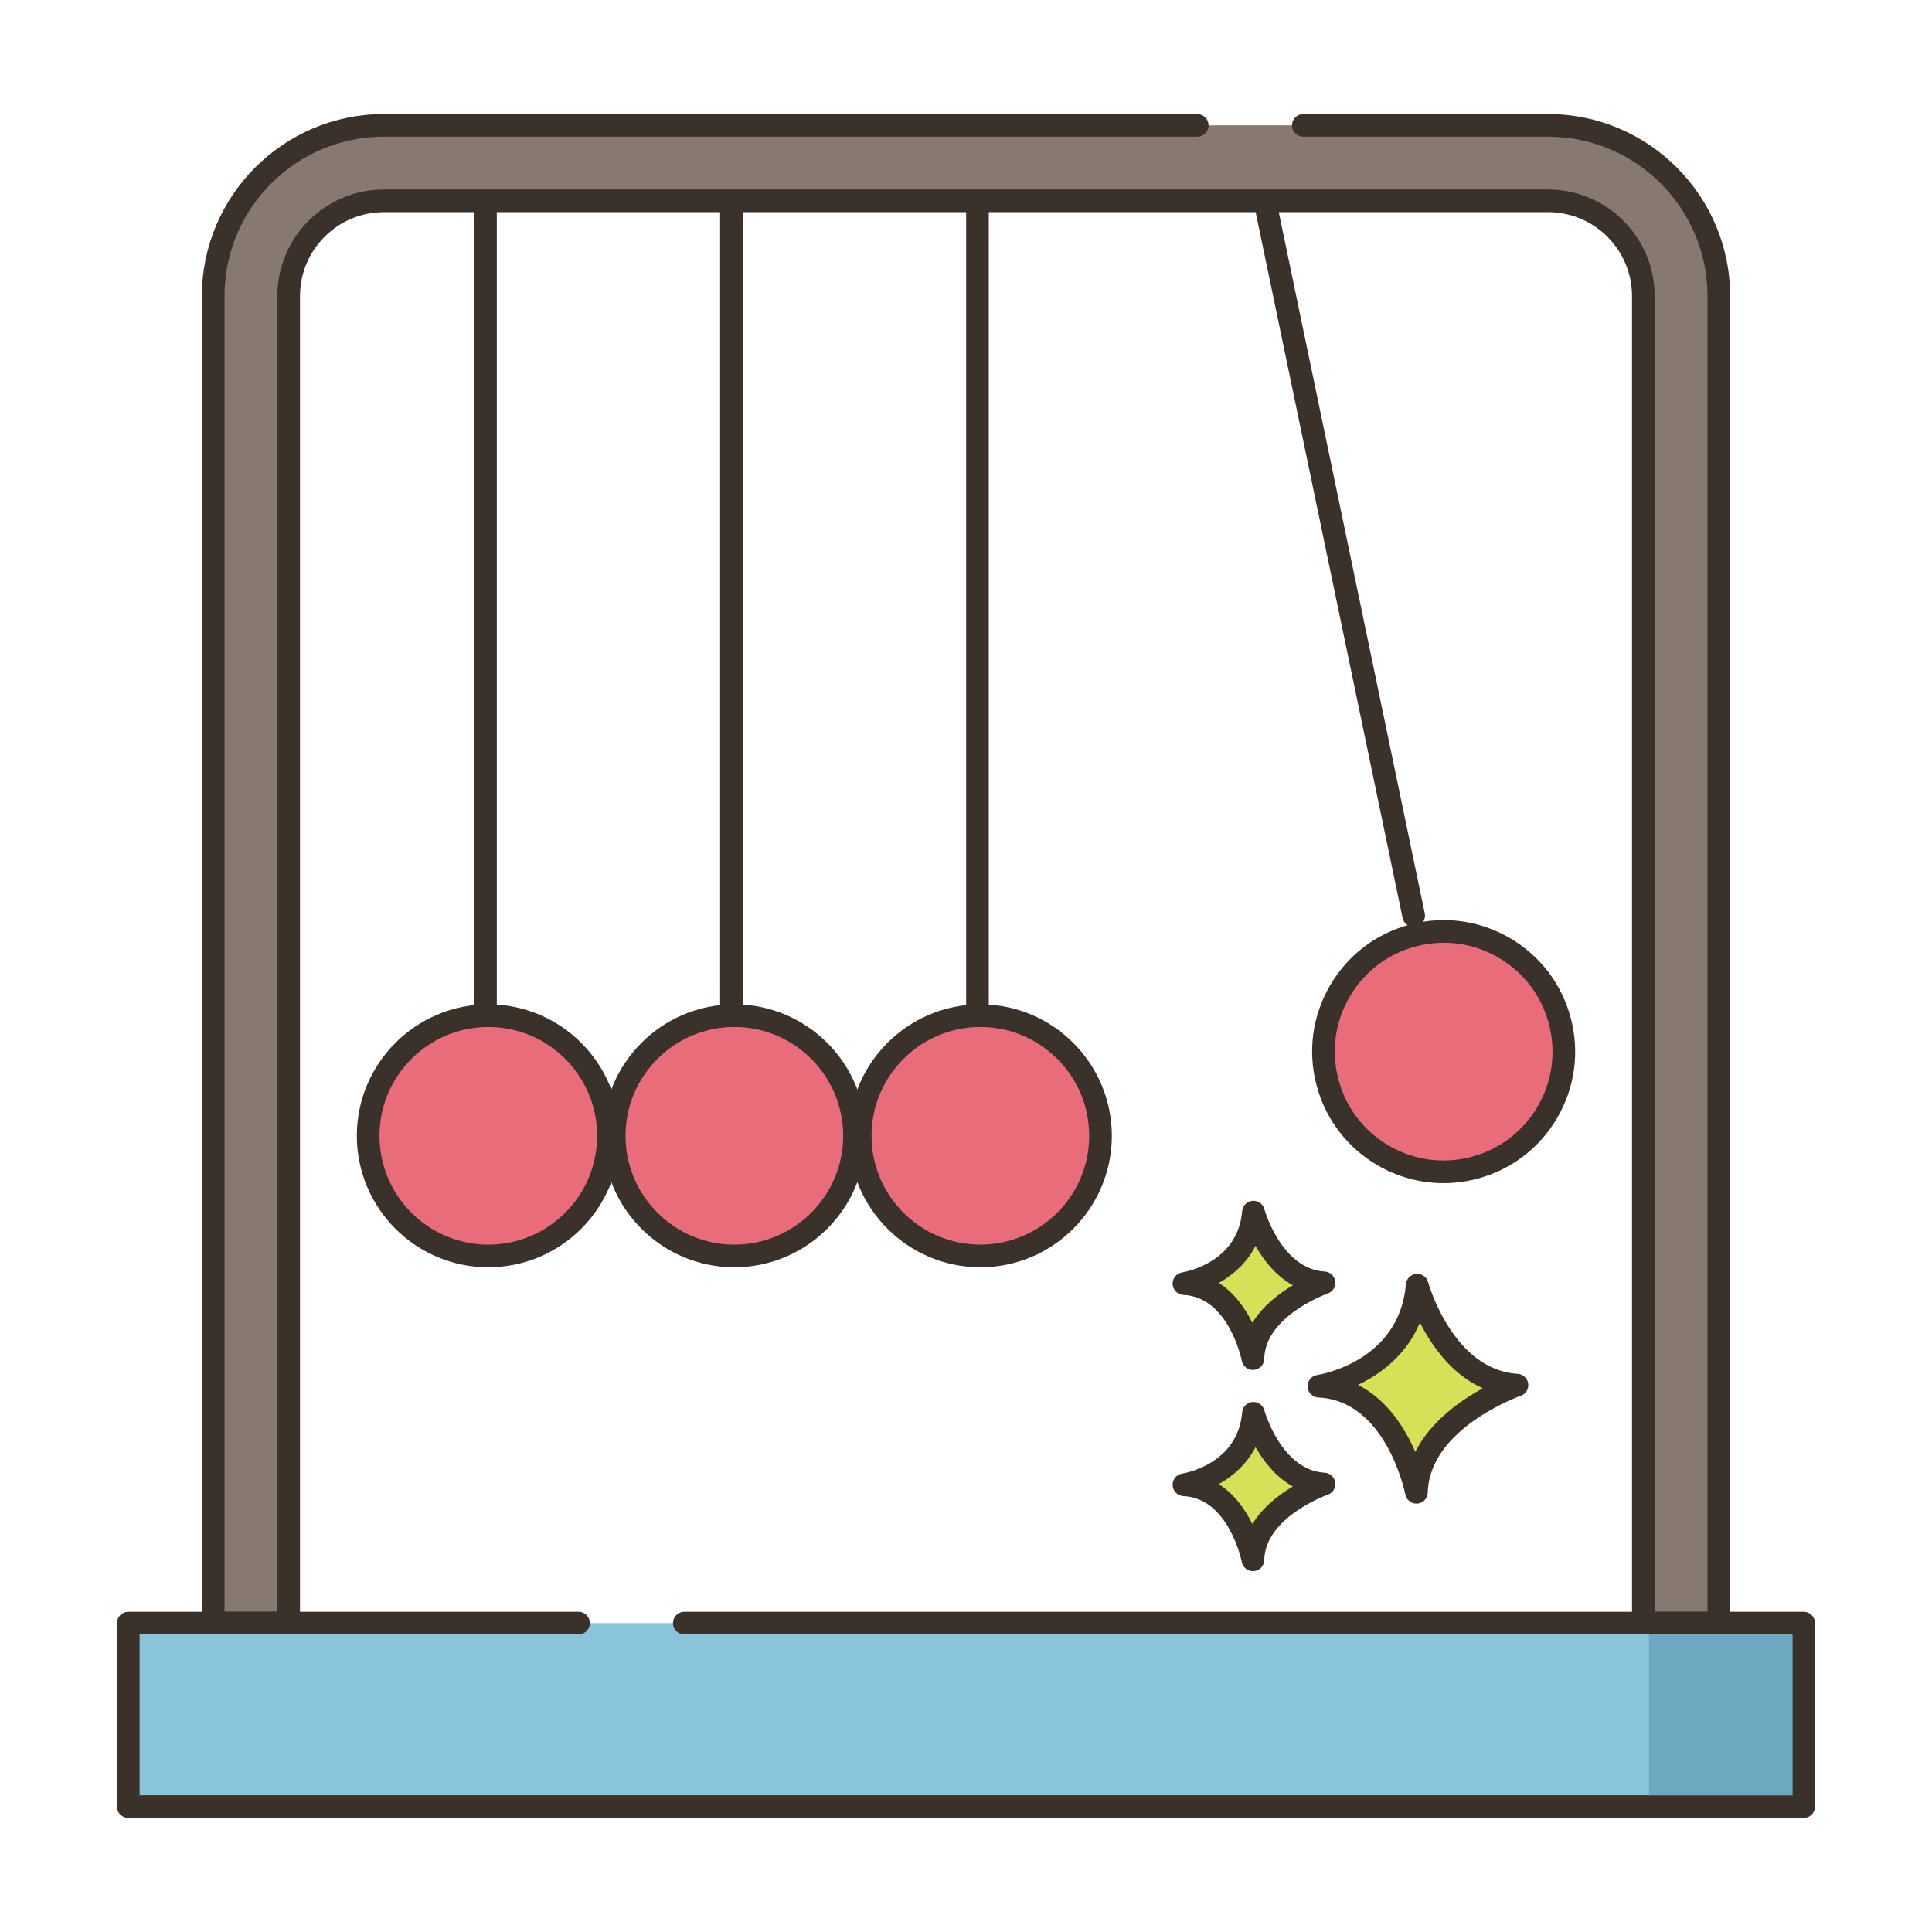 <svg id="Layer_1" enable-background="new 0 0 256 256" height="512" viewBox="0 0 256 256" width="512" xmlns="http://www.w3.org/2000/svg"><g><g><g><path d="m64.33 25.111c-.829 0-1.5.671-1.5 1.5v107.97c0 .829.671 1.5 1.5 1.5s1.5-.671 1.5-1.5v-107.97c0-.829-.671-1.5-1.5-1.5z" fill="#3a312a"/></g></g><g><g><ellipse cx="64.705" cy="150.5" fill="#e96c7a" rx="15.921" ry="15.921" transform="matrix(.995 -.099 .099 .995 -14.515 7.108)"/></g></g><g><g><path d="m64.705 133.079c-9.606 0-17.421 7.815-17.421 17.421 0 9.605 7.815 17.42 17.421 17.42s17.421-7.815 17.421-17.42c0-9.606-7.815-17.421-17.421-17.421zm0 31.841c-7.952 0-14.421-6.469-14.421-14.42s6.469-14.421 14.421-14.421 14.421 6.469 14.421 14.421-6.469 14.42-14.421 14.42z" fill="#3a312a"/></g></g><g><g><path d="m96.92 25.111c-.829 0-1.5.671-1.5 1.5v107.97c0 .829.671 1.5 1.5 1.5s1.5-.671 1.5-1.5v-107.97c0-.829-.672-1.5-1.5-1.5z" fill="#3a312a"/></g></g><g><g><ellipse cx="97.305" cy="150.5" fill="#e96c7a" rx="15.921" ry="15.921" transform="matrix(.16 -.987 .987 .16 -66.838 222.441)"/></g></g><g><g><path d="m97.305 133.079c-9.606 0-17.421 7.815-17.421 17.421 0 9.605 7.815 17.42 17.421 17.42s17.421-7.815 17.421-17.42c0-9.606-7.815-17.421-17.421-17.421zm0 31.841c-7.952 0-14.421-6.469-14.421-14.42s6.469-14.421 14.421-14.421 14.421 6.469 14.421 14.421-6.47 14.42-14.421 14.42z" fill="#3a312a"/></g></g><g><g><path d="m129.52 25.111c-.829 0-1.5.671-1.5 1.5v107.97c0 .829.671 1.5 1.5 1.5s1.5-.671 1.5-1.5v-107.97c0-.829-.671-1.5-1.5-1.5z" fill="#3a312a"/></g></g><g><g><ellipse cx="129.904" cy="150.5" fill="#e96c7a" rx="15.921" ry="15.921" transform="matrix(.995 -.099 .099 .995 -14.198 13.533)"/></g></g><g><g><path d="m129.904 133.079c-9.606 0-17.42 7.815-17.42 17.421 0 9.605 7.815 17.42 17.42 17.42 9.606 0 17.421-7.815 17.421-17.42 0-9.606-7.815-17.421-17.421-17.421zm0 31.841c-7.952 0-14.42-6.469-14.42-14.42s6.469-14.421 14.42-14.421 14.421 6.469 14.421 14.421-6.469 14.42-14.421 14.42z" fill="#3a312a"/></g></g><g><g><path d="m188.789 121.025-19.72-94.72c-.169-.811-.962-1.331-1.774-1.163-.811.169-1.331.963-1.163 1.774l19.72 94.72c.147.708.772 1.195 1.467 1.195.101 0 .204-.011.307-.032.81-.169 1.331-.963 1.163-1.774z" fill="#3a312a"/></g></g><g><g><path d="m206.689 135.299c-2.235-8.504-10.94-13.586-19.444-11.352-8.504 2.235-13.586 10.94-11.352 19.444 2.235 8.504 10.94 13.586 19.444 11.352s13.587-10.94 11.352-19.444z" fill="#e96c7a"/></g></g><g><g><path d="m208.14 134.918c-1.183-4.5-4.047-8.271-8.066-10.617s-8.711-2.987-13.21-1.804c-4.5 1.183-8.271 4.047-10.617 8.066s-2.987 8.71-1.804 13.21 4.047 8.271 8.066 10.617c2.701 1.577 5.706 2.383 8.753 2.383 1.486 0 2.982-.192 4.457-.58 4.5-1.183 8.271-4.047 10.617-8.065s2.986-8.71 1.804-13.21zm-4.395 11.699c-1.942 3.326-5.063 5.697-8.788 6.676s-7.608.448-10.936-1.493c-3.327-1.942-5.698-5.063-6.677-8.789-.979-3.725-.449-7.609 1.494-10.936 1.942-3.327 5.063-5.698 8.789-6.677 1.221-.321 2.459-.479 3.689-.479 2.523 0 5.01.667 7.247 1.973 3.327 1.942 5.698 5.063 6.677 8.789s.447 7.609-1.495 10.936z" fill="#3a312a"/></g></g><g><g><path d="m187.786 170.291c-.974 11.564-13.024 13.39-13.024 13.39 10.347.487 12.925 14.059 12.925 14.059.221-9.677 13.321-14.202 13.321-14.202-9.814-.588-13.222-13.247-13.222-13.247z" fill="#d7e057"/></g></g><g><g><path d="m201.098 182.04c-8.605-.515-11.832-12.024-11.864-12.141-.19-.702-.849-1.159-1.583-1.102-.725.066-1.298.642-1.359 1.367-.86 10.215-11.313 11.964-11.754 12.033-.763.115-1.313.79-1.273 1.561.04.77.657 1.384 1.428 1.421 9.028.425 11.498 12.718 11.522 12.842.137.711.759 1.217 1.472 1.217.042 0 .084-.001.126-.005.764-.064 1.357-.693 1.374-1.459.194-8.509 12.191-12.777 12.313-12.819.675-.235 1.092-.914.994-1.623-.099-.708-.683-1.249-1.396-1.292zm-13.566 10.345c-1.357-3.13-3.709-6.907-7.587-8.876 2.931-1.405 6.409-3.913 8.202-8.272 1.551 3.071 4.199 6.88 8.333 8.722-3.007 1.64-6.922 4.405-8.948 8.426z" fill="#3a312a"/></g></g><g><g><path d="m166.087 187.271c-.689 8.179-9.212 9.471-9.212 9.471 7.318.344 9.142 9.944 9.142 9.944.156-6.844 9.422-10.045 9.422-10.045-6.941-.416-9.352-9.37-9.352-9.37z" fill="#d7e057"/></g></g><g><g><path d="m175.529 195.143c-5.767-.345-7.973-8.186-7.994-8.265-.191-.702-.855-1.167-1.582-1.102-.726.065-1.299.642-1.36 1.368-.579 6.871-7.646 8.067-7.942 8.114-.763.115-1.313.79-1.273 1.561.04.77.657 1.384 1.428 1.421 6.035.284 7.723 8.644 7.739 8.726.135.713.759 1.22 1.472 1.22.042 0 .083-.001.125-.005.765-.063 1.358-.694 1.376-1.461.13-5.709 8.331-8.634 8.413-8.662.676-.234 1.094-.913.996-1.622-.099-.708-.683-1.25-1.398-1.293zm-9.585 6.795c-.924-1.885-2.34-3.947-4.447-5.28 1.856-1.041 3.697-2.63 4.871-4.916 1.057 1.874 2.655 3.954 4.941 5.224-1.85 1.1-3.989 2.74-5.365 4.972z" fill="#3a312a"/></g></g><g><g><path d="m166.087 160.614c-.689 8.179-9.212 9.471-9.212 9.471 7.318.344 9.142 9.944 9.142 9.944.156-6.845 9.422-10.045 9.422-10.045-6.941-.416-9.352-9.37-9.352-9.37z" fill="#d7e057"/></g></g><g><g><path d="m175.529 168.485c-5.767-.345-7.973-8.186-7.994-8.265-.191-.702-.855-1.168-1.582-1.102-.726.065-1.299.642-1.36 1.368-.579 6.871-7.646 8.067-7.942 8.114-.763.115-1.313.79-1.273 1.561.04.77.657 1.384 1.427 1.421 6.036.284 7.724 8.644 7.739 8.726.135.713.759 1.22 1.472 1.22.042 0 .083-.001.125-.005.765-.063 1.358-.694 1.376-1.461.13-5.709 8.332-8.634 8.413-8.662.677-.234 1.094-.913.996-1.622-.098-.708-.682-1.25-1.397-1.293zm-9.585 6.796c-.924-1.886-2.34-3.947-4.447-5.28 1.856-1.042 3.697-2.63 4.871-4.917 1.057 1.874 2.655 3.954 4.941 5.224-1.849 1.101-3.989 2.741-5.365 4.973z" fill="#3a312a"/></g></g><g><g><path d="m205.13 16.611h-154.26c-12.47 0-22.62 10.15-22.62 22.62v175.84h10v-175.84c0-6.96 5.66-12.62 12.62-12.62h154.26c6.96 0 12.62 5.66 12.62 12.62v175.84h10v-175.84c0-12.47-10.15-22.62-22.62-22.62z" fill="#87796f"/></g></g><g><g><path d="m205.13 15.111h-32.435c-.829 0-1.5.671-1.5 1.5s.671 1.5 1.5 1.5h32.435c11.646 0 21.12 9.474 21.12 21.12v174.34h-7v-174.341c0-7.786-6.335-14.12-14.12-14.12h-154.26c-7.786 0-14.12 6.334-14.12 14.12v174.34h-7v-174.34c0-11.646 9.475-21.12 21.12-21.12h107.769c.829 0 1.5-.671 1.5-1.5s-.671-1.5-1.5-1.5h-107.769c-13.3 0-24.12 10.82-24.12 24.12v175.84c0 .829.671 1.5 1.5 1.5h10c.829 0 1.5-.671 1.5-1.5v-175.84c0-6.131 4.988-11.12 11.12-11.12h154.26c6.132 0 11.12 4.988 11.12 11.12v175.84c0 .829.671 1.5 1.5 1.5h10c.829 0 1.5-.671 1.5-1.5v-175.84c0-13.299-10.82-24.119-24.12-24.119z" fill="#3a312a"/></g></g><g><g><path d="m17 215.071h222v24.319h-222z" fill="#89c4db"/></g></g><g><g><path d="m239 213.571h-148.327c-.829 0-1.5.671-1.5 1.5s.671 1.5 1.5 1.5h146.827v21.318h-219v-21.318h58.161c.829 0 1.5-.671 1.5-1.5s-.671-1.5-1.5-1.5h-59.661c-.829 0-1.5.671-1.5 1.5v24.318c0 .829.671 1.5 1.5 1.5h222c.829 0 1.5-.671 1.5-1.5v-24.318c0-.829-.671-1.5-1.5-1.5z" fill="#3a312a"/></g></g><g><g><path d="m218.5 216.571h19v21.32h-19z" fill="#6ca8bf"/></g></g></g></svg>
